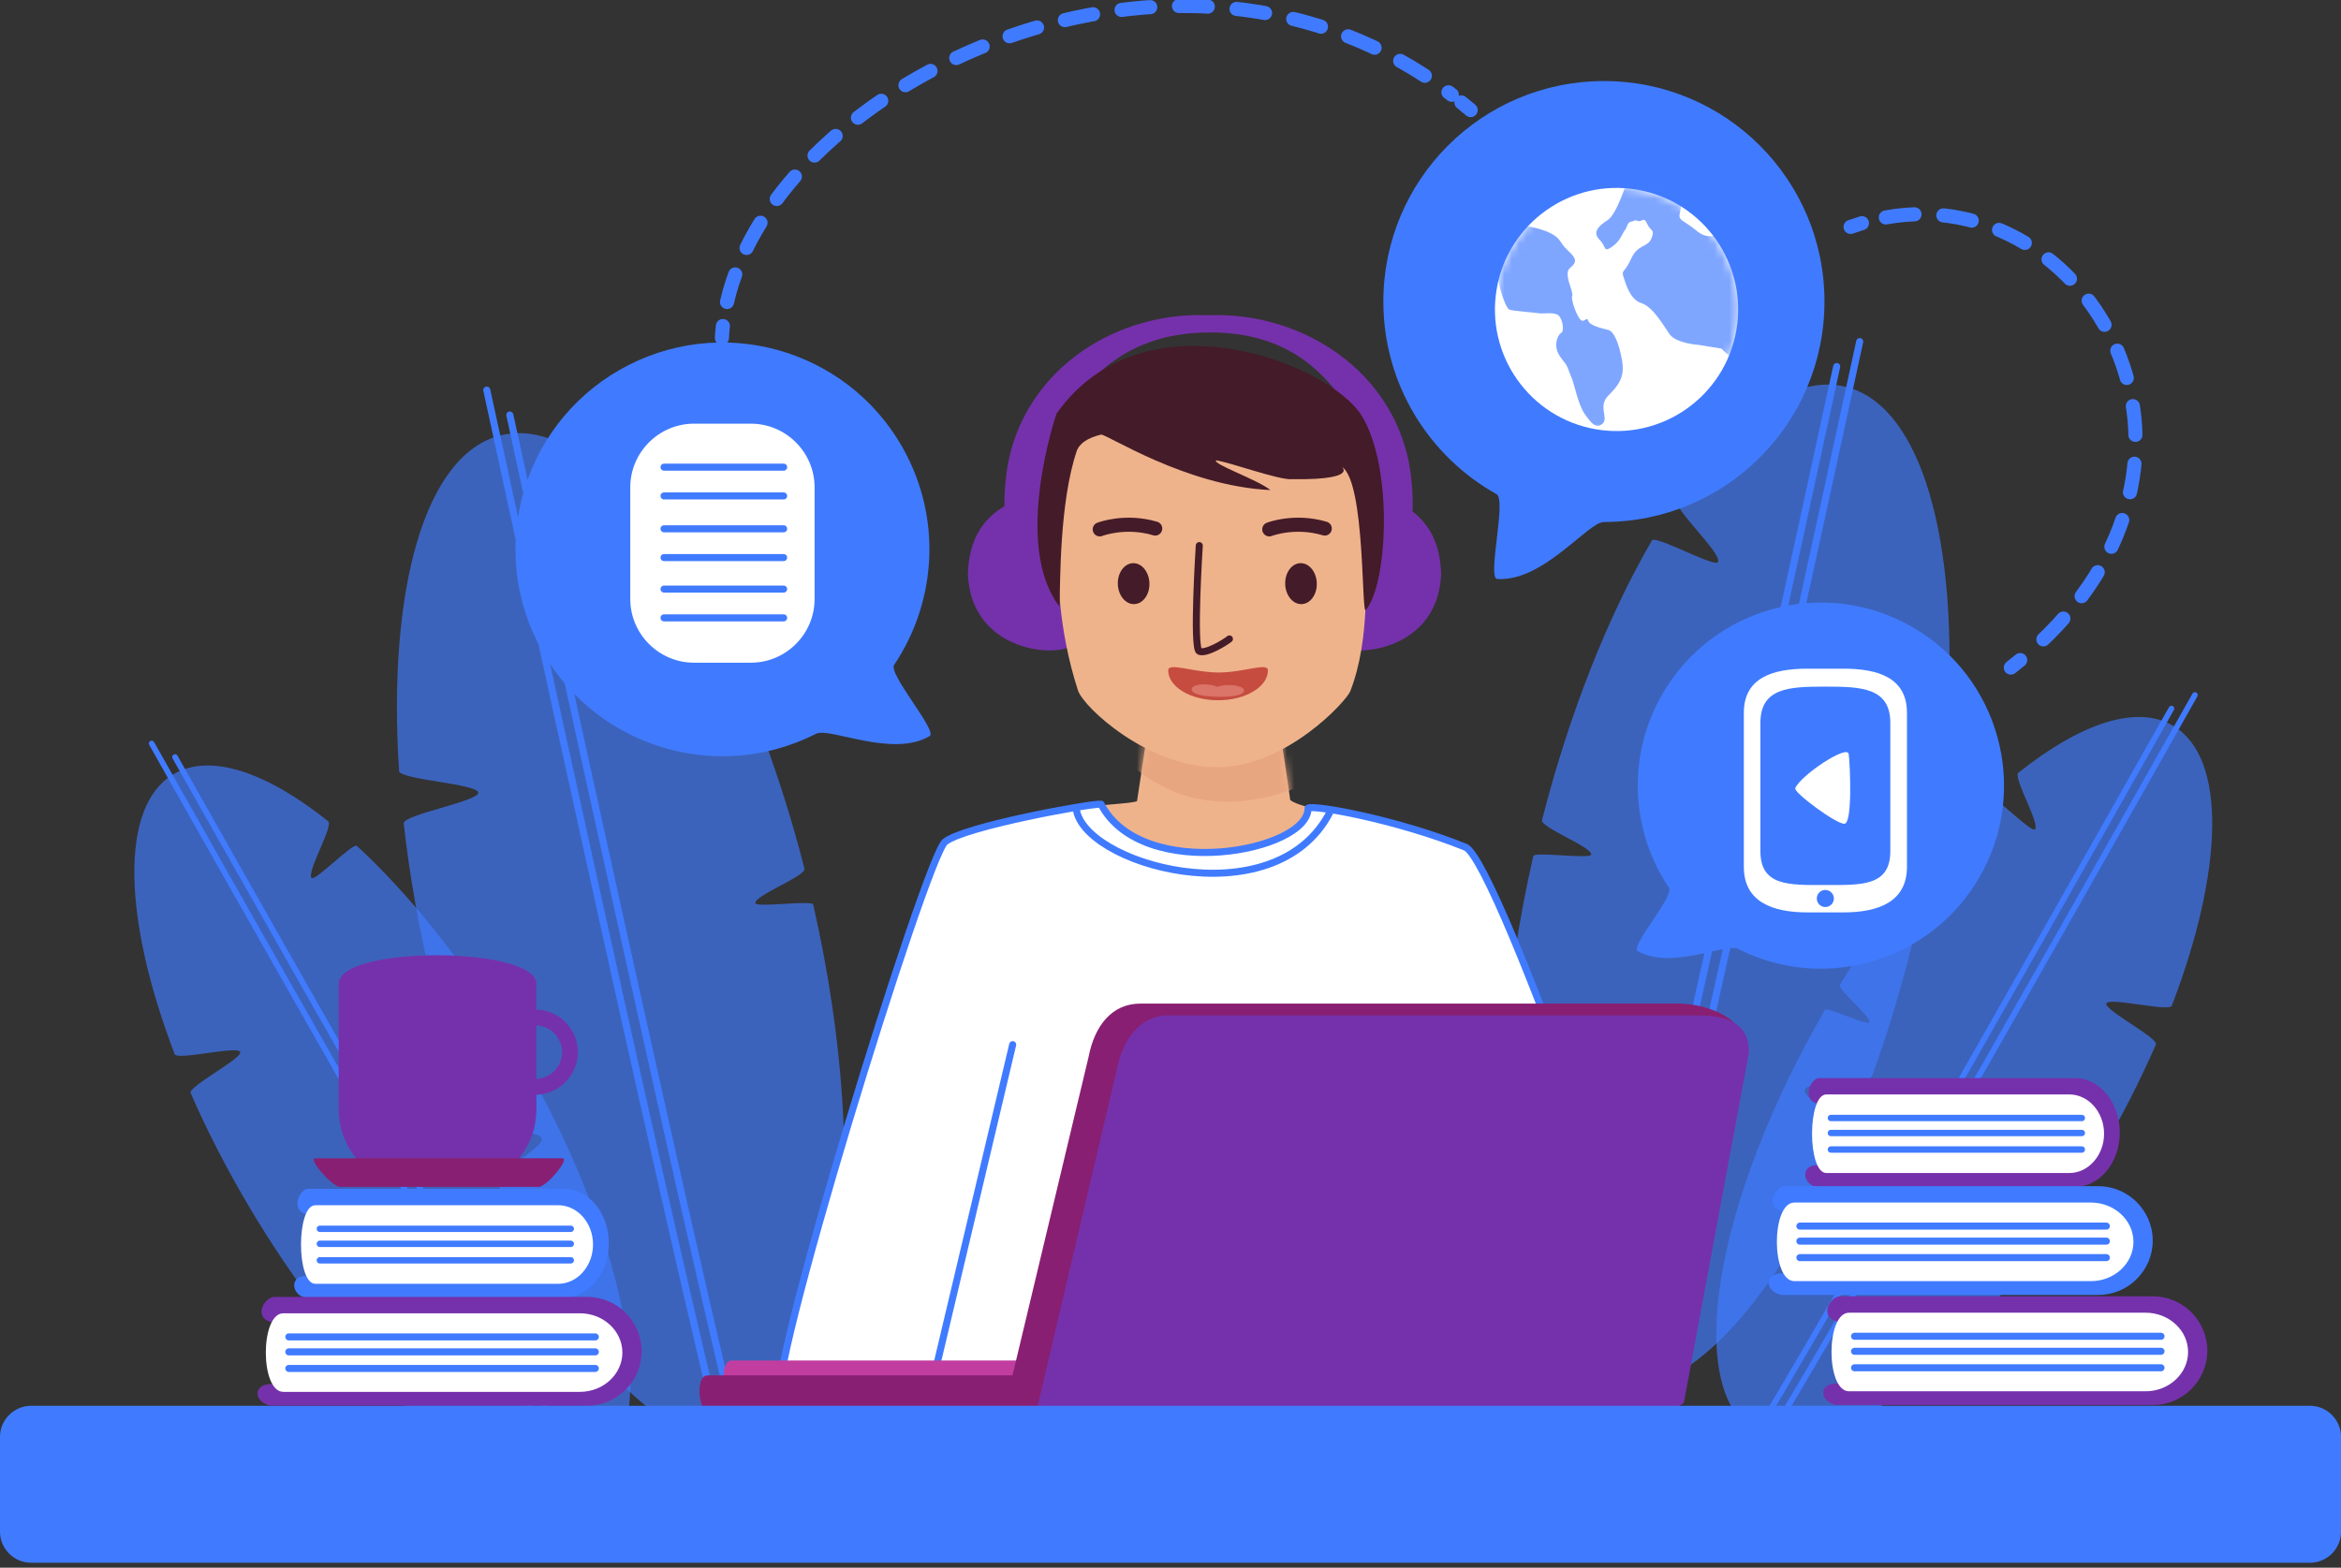<svg width="312" height="209" viewBox="0 0 312 209" fill="none" xmlns="http://www.w3.org/2000/svg">
<rect x="0" y="0" width="312" height="209" fill="#333333" stroke="none"/>
<path opacity="0.67" d="M100.673 120.408C100.825 121.036 108.236 119.967 108.38 120.595C116.58 156.654 112.319 188.163 98.627 191.431C88.382 193.875 75.717 179.818 66.235 157.562C65.751 156.416 72.669 152.936 72.203 151.747C71.659 150.372 63.723 151.297 63.205 149.863C61.04 143.896 59.113 137.478 57.501 130.738C55.778 123.523 54.555 116.478 53.808 109.781C53.681 108.609 63.85 106.818 63.748 105.672C63.646 104.484 53.265 103.949 53.188 102.786C51.618 78.679 56.584 60.454 66.812 58.018C73.748 56.363 81.794 62.271 89.205 73.162C89.892 74.172 83.102 80.317 83.772 81.412C84.214 82.134 92.125 77.771 92.566 78.518C98.33 88.432 103.508 101.301 107.217 115.807C107.472 116.767 100.444 119.432 100.673 120.408Z" fill="#407BFF"/>
<path d="M64.877 52.008C64.877 52.008 94.603 189.419 97.515 196.32" stroke="#407BFF" stroke-width="0.94" stroke-miterlimit="10" stroke-linecap="round" stroke-linejoin="round"/>
<path d="M67.95 55.328C67.95 55.328 97.677 192.738 100.588 199.639" stroke="#407BFF" stroke-width="0.94" stroke-miterlimit="10" stroke-linecap="round" stroke-linejoin="round"/>
<path opacity="0.67" d="M63.604 142.784C63.867 143.225 69.266 140.661 69.52 141.103C84.273 166.636 88.449 191.643 78.798 197.355C71.574 201.634 58.612 193.918 46.143 179.19C45.506 178.435 49.954 174.148 49.318 173.35C48.579 172.434 42.756 175.006 42.018 174.038C38.962 170.006 35.982 165.575 33.164 160.813C30.151 155.728 27.562 150.644 25.406 145.721C25.032 144.863 32.358 141.094 32.01 140.245C31.653 139.371 23.615 141.408 23.284 140.543C16.4 122.547 15.89 107.497 23.105 103.228C27.995 100.333 35.516 102.93 43.732 109.483C44.496 110.086 40.77 116.376 41.542 117.047C42.052 117.488 47.051 112.302 47.561 112.769C54.283 118.965 61.269 127.547 67.508 137.716C67.924 138.404 63.196 142.096 63.604 142.784Z" fill="#407BFF"/>
<path d="M20.211 99.119C20.211 99.119 75.258 196.778 79.095 201.354" stroke="#407BFF" stroke-width="0.749" stroke-miterlimit="10" stroke-linecap="round" stroke-linejoin="round"/>
<path d="M23.326 100.927C23.326 100.927 78.374 198.586 82.21 203.162" stroke="#407BFF" stroke-width="0.749" stroke-miterlimit="10" stroke-linecap="round" stroke-linejoin="round"/>
<path opacity="0.67" d="M212.058 113.94C211.905 114.568 204.495 113.499 204.35 114.127C196.15 150.185 200.412 181.694 214.103 184.962C224.349 187.407 237.014 173.35 246.495 151.094C246.979 149.948 240.061 146.468 240.528 145.279C241.071 143.904 249.008 144.829 249.526 143.395C251.69 137.427 253.617 131.01 255.23 124.27C256.953 117.055 258.175 110.01 258.922 103.312C259.05 102.141 248.881 100.35 248.982 99.204C249.084 98.016 259.466 97.481 259.542 96.318C261.112 72.211 256.147 53.986 245.918 51.55C238.983 49.895 230.936 55.803 223.526 66.693C222.838 67.704 229.629 73.849 228.958 74.944C228.517 75.666 220.606 71.303 220.164 72.05C214.401 81.964 209.223 94.832 205.513 109.339C205.267 110.298 212.295 112.964 212.058 113.94Z" fill="#407BFF"/>
<path d="M247.854 45.54C247.854 45.54 218.127 182.951 215.216 189.852" stroke="#407BFF" stroke-width="0.94" stroke-miterlimit="10" stroke-linecap="round" stroke-linejoin="round"/>
<path d="M244.789 48.859C244.789 48.859 215.063 186.27 212.151 193.171" stroke="#407BFF" stroke-width="0.94" stroke-miterlimit="10" stroke-linecap="round" stroke-linejoin="round"/>
<path opacity="0.67" d="M249.135 136.315C248.872 136.757 243.473 134.193 243.219 134.635C228.466 160.168 224.29 185.175 233.941 190.887C241.165 195.166 254.126 187.45 266.596 172.722C267.232 171.967 262.785 167.68 263.421 166.882C264.16 165.965 269.983 168.537 270.721 167.57C273.777 163.538 276.756 159.107 279.575 154.345C282.588 149.26 285.177 144.176 287.333 139.252C287.707 138.395 280.381 134.626 280.729 133.777C281.086 132.903 289.124 134.94 289.455 134.074C296.339 116.079 296.849 101.029 289.633 96.759C284.744 93.865 277.223 96.462 269.007 103.015C268.243 103.618 271.969 109.908 271.197 110.579C270.687 111.02 265.688 105.834 265.178 106.3C258.455 112.497 251.47 121.079 245.231 131.248C244.815 131.944 249.543 135.628 249.135 136.315Z" fill="#407BFF"/>
<path d="M292.528 92.659C292.528 92.659 237.48 190.319 233.644 194.894" stroke="#407BFF" stroke-width="0.749" stroke-miterlimit="10" stroke-linecap="round" stroke-linejoin="round"/>
<path d="M289.405 94.459C289.405 94.459 234.357 192.118 230.521 196.693" stroke="#407BFF" stroke-width="0.749" stroke-miterlimit="10" stroke-linecap="round" stroke-linejoin="round"/>
<path d="M188.247 68.187C188.391 66.566 188.128 63.128 187.627 60.964C184.775 48.656 172.807 41.534 161.016 42.026C149.234 41.525 137.368 48.647 134.516 60.964C134.074 62.857 133.828 65.726 133.862 67.5C131.273 68.985 129.108 71.676 128.998 76.565C129.389 86.022 139.031 87.592 142.333 86.344C143.598 85.869 142.995 65.845 142.995 65.845C142.995 65.845 141.442 65.641 139.379 65.853C139.133 63.34 139.498 59.215 140.5 57.543C143.785 52.085 148.768 44.309 161.288 44.318C173.808 44.327 178.35 52.085 181.635 57.543C182.662 59.241 183.018 63.493 182.747 65.989C180.175 65.573 178.07 65.845 178.07 65.845C178.07 65.845 177.467 85.869 178.732 86.344C182.034 87.592 191.676 86.022 192.067 76.565C191.974 72.355 190.352 69.775 188.247 68.187Z" fill="#7531AB"/>
<path d="M155.134 83.509C155.134 83.509 152.952 97.269 151.543 106.784C151.195 107.132 145.432 107.336 145.763 107.557C145.432 110.893 156.662 114.789 161.993 115.213C167.62 115.655 176.847 114.534 176.508 108.456C176.491 107.973 173.045 107.514 171.958 106.657C171.219 101.131 169.293 89.612 168.316 84.281C169.59 81.956 155.134 83.509 155.134 83.509Z" fill="#EFB38B"/>
<mask id="mask0_613_896" style="mask-type:luminance" maskUnits="userSpaceOnUse" x="145" y="83" width="32" height="33">
<path d="M155.134 83.509C155.134 83.509 152.952 97.269 151.543 106.784C151.195 107.132 145.432 107.336 145.763 107.557C145.432 110.893 156.662 114.789 161.993 115.213C167.62 115.655 176.847 114.534 176.508 108.456C176.491 107.973 173.045 107.514 171.958 106.657C171.219 101.131 169.293 89.612 168.316 84.281C169.59 81.956 155.134 83.509 155.134 83.509Z" fill="white"/>
</mask>
<g mask="url(#mask0_613_896)">
<path d="M170.15 91.955C170.345 93.177 175.82 104.348 173.393 104.798C154.09 112.667 145.771 95.885 145.687 95.486C146.001 95.325 170.15 91.955 170.15 91.955Z" fill="#E8A680"/>
</g>
<path d="M146.739 107.209C145.322 107.115 128.514 110.163 125.951 112.242C123.387 114.313 101.462 185.412 104.025 186.838C106.589 188.264 220.588 189.623 222.294 187.059C224.001 184.496 199.707 114.712 195.301 112.938C186.134 109.246 175.031 107.251 174.335 107.743C174.386 113.482 152.248 117.734 146.739 107.209Z" fill="white" stroke="#407BFF" stroke-width="0.94" stroke-miterlimit="10" stroke-linejoin="round"/>
<path fill-rule="evenodd" clip-rule="evenodd" d="M181.89 72.143C182.034 76.133 182.662 85.249 179.963 92.142C179.42 93.534 171.271 102.345 162.18 102.268C152.987 102.277 144.397 94.298 143.667 92.04C140.942 83.628 141.01 76.472 140.865 72.135C140.203 68.968 140.416 66.108 141.137 63.722C144.719 49.793 171.458 49.182 179.641 60.862C181.924 64.121 181.966 64.52 181.89 72.143Z" fill="#EFB38B"/>
<path d="M194.215 163.546C194.079 162.044 188.587 140.806 188.587 140.806" stroke="#B0C43B" stroke-width="1.007" stroke-miterlimit="10" stroke-linecap="round"/>
<path d="M148.981 77.881C149.032 79.392 150.016 80.581 151.179 80.538C152.342 80.496 153.242 79.248 153.191 77.737C153.14 76.226 152.155 75.037 150.992 75.08C149.829 75.122 148.93 76.379 148.981 77.881Z" fill="#441B28"/>
<path d="M171.287 77.881C171.338 79.392 172.323 80.581 173.486 80.538C174.649 80.496 175.548 79.248 175.497 77.737C175.447 76.226 174.462 75.037 173.299 75.08C172.136 75.122 171.236 76.379 171.287 77.881Z" fill="#441B28"/>
<path d="M146.569 70.573C146.569 70.573 149.931 69.257 153.963 70.462" stroke="#441B28" stroke-width="1.879" stroke-miterlimit="10" stroke-linecap="round" stroke-linejoin="round"/>
<path d="M169.165 70.573C169.165 70.573 172.526 69.257 176.558 70.462" stroke="#441B28" stroke-width="1.879" stroke-miterlimit="10" stroke-linecap="round" stroke-linejoin="round"/>
<path fill-rule="evenodd" clip-rule="evenodd" d="M168.987 89.366C168.987 91.564 166.008 93.356 162.341 93.356C158.674 93.356 155.694 91.573 155.694 89.366C155.694 88.263 159.107 89.655 162.426 89.655C165.753 89.655 168.987 88.263 168.987 89.366Z" fill="#C64C40"/>
<path opacity="0.48" fill-rule="evenodd" clip-rule="evenodd" d="M158.818 91.895C158.835 91.233 160.822 90.97 162.282 91.564C163.445 91.072 165.821 91.386 165.804 92.04C165.787 92.702 164.243 92.931 162.316 92.889C160.38 92.855 158.802 92.558 158.818 91.895Z" fill="#F29F97"/>
<path d="M71.337 145.95C68.205 145.95 65.658 143.403 65.658 140.271C65.658 137.139 68.205 134.592 71.337 134.592C74.469 134.592 77.016 137.139 77.016 140.271C77.007 143.403 74.461 145.95 71.337 145.95ZM71.337 136.706C69.368 136.706 67.772 138.302 67.772 140.271C67.772 142.24 69.368 143.836 71.337 143.836C73.306 143.836 74.902 142.24 74.902 140.271C74.902 138.302 73.298 136.706 71.337 136.706Z" fill="#7531AB"/>
<path d="M63.519 157.18H53.121C48.732 157.18 45.142 152.978 45.142 147.843V131.146C45.142 126.01 71.49 126.163 71.49 131.146V147.843C71.498 152.978 67.907 157.18 63.519 157.18Z" fill="#7531AB"/>
<path d="M71.795 158.232H45.32C44.267 158.232 40.965 154.421 42.009 154.421H74.961C76.014 154.421 72.847 158.232 71.795 158.232Z" fill="#891F72"/>
<path d="M159.837 72.737C159.837 72.737 158.954 86.454 159.837 86.828C160.719 87.21 163.215 85.691 163.852 85.181" stroke="#441B28" stroke-width="0.94" stroke-miterlimit="10" stroke-linecap="round" stroke-linejoin="round"/>
<path fill-rule="evenodd" clip-rule="evenodd" d="M140.806 55.149C140.806 55.149 134.839 72.601 141.213 80.869C141.307 77.499 141.213 66.982 143.48 60.191C143.853 59.071 145.025 58.358 146.731 57.942C147.401 57.781 157.961 64.809 169.327 65.335C167.477 63.884 161.662 61.898 162.061 61.371C164.005 61.643 170.515 64.053 172.239 63.884C182.45 64.02 177.934 61.626 178.868 62.254C181.958 64.308 181.44 81.99 182.017 81.336C184.929 78.034 185.761 62.254 181.44 55.361C177.119 48.46 152.427 38.69 140.806 55.149Z" fill="#441B28"/>
<path d="M134.966 139.269L124.381 183.944" stroke="#407BFF" stroke-width="0.94" stroke-miterlimit="10" stroke-linecap="round" stroke-linejoin="round"/>
<path d="M165.49 186.193C163.936 186.193 98.72 186.193 97.54 186.193C96.36 186.193 95.808 181.372 97.54 181.372C99.272 181.372 163.809 181.372 165.49 181.372C167.17 181.372 167.043 186.193 165.49 186.193Z" fill="#C13D9F"/>
<path d="M162.273 188.18C160.719 188.18 95.503 188.18 94.323 188.18C93.143 188.18 92.591 183.358 94.323 183.358C96.055 183.358 160.592 183.358 162.273 183.358C163.954 183.358 163.826 188.18 162.273 188.18Z" fill="#891F72"/>
<path fill-rule="evenodd" clip-rule="evenodd" d="M133.709 188.519L145.075 140.933C145.873 136.748 148.19 133.794 151.993 133.794H223.644C227.455 133.794 232.641 135.704 232.641 139.634L218.211 185.268C218.22 189.19 133.709 192.441 133.709 188.519Z" fill="#891F72"/>
<path fill-rule="evenodd" clip-rule="evenodd" d="M138.063 188.434L148.861 142.512C149.574 138.735 151.917 135.373 155.66 135.373H226.309C230.044 135.373 233.108 136.324 233.108 140.246L224.45 186.838C224.442 190.777 138.063 192.364 138.063 188.434Z" fill="#7531AB"/>
<path d="M307.866 208.34H4.142C1.867 208.34 0 206.472 0 204.197V191.558C0 189.283 1.867 187.416 4.142 187.416H307.866C310.141 187.416 312.008 189.283 312.008 191.558V204.197C312 206.481 310.141 208.34 307.866 208.34Z" fill="#407BFF"/>
<path d="M143.412 107.531C143.709 115.103 169.828 122.675 177.255 108.27" stroke="#407BFF" stroke-width="0.94" stroke-miterlimit="10" stroke-linejoin="round"/>
<path d="M244.755 187.314H286.934C290.923 187.314 294.183 184.054 294.183 180.065C294.183 176.075 290.923 172.816 286.934 172.816H245.23C243.83 172.816 242.005 176.084 245.74 176.33C246.3 177.221 243.872 178.681 245.332 179.657C245.307 181.414 246.359 183.137 245.332 184.453C242.242 184.131 242.378 186.881 244.755 187.314Z" fill="#7531AB"/>
<path d="M246.427 185.48H285.966C289.073 185.48 291.619 183.12 291.619 180.243C291.619 177.357 289.073 175.006 285.966 175.006H246.427C243.32 174.997 243.32 185.48 246.427 185.48Z" fill="white"/>
<path d="M288.012 178.146H247.166" stroke="#407BFF" stroke-width="0.94" stroke-miterlimit="10" stroke-linecap="round" stroke-linejoin="round"/>
<path d="M288.012 180.15H247.166" stroke="#407BFF" stroke-width="0.94" stroke-miterlimit="10" stroke-linecap="round" stroke-linejoin="round"/>
<path d="M288.012 182.348H247.166" stroke="#407BFF" stroke-width="0.94" stroke-miterlimit="10" stroke-linecap="round" stroke-linejoin="round"/>
<path d="M242.047 158.224H276.586C279.854 158.224 282.519 154.964 282.519 150.975C282.519 146.985 279.846 143.726 276.586 143.726H242.429C241.283 143.726 239.789 146.994 242.845 147.24C243.303 148.131 241.317 149.591 242.513 150.567C242.497 152.325 243.354 154.048 242.513 155.363C239.984 155.041 240.094 157.791 242.047 158.224Z" fill="#7531AB"/>
<path d="M243.413 156.382H275.788C278.334 156.382 280.422 154.022 280.422 151.145C280.422 148.259 278.343 145.907 275.788 145.907H243.413C240.866 145.899 240.866 156.382 243.413 156.382Z" fill="white"/>
<path d="M277.46 149.048H244.016" stroke="#407BFF" stroke-width="0.85" stroke-miterlimit="10" stroke-linecap="round" stroke-linejoin="round"/>
<path d="M277.46 151.051H244.016" stroke="#407BFF" stroke-width="0.85" stroke-miterlimit="10" stroke-linecap="round" stroke-linejoin="round"/>
<path d="M277.46 153.25H244.016" stroke="#407BFF" stroke-width="0.85" stroke-miterlimit="10" stroke-linecap="round" stroke-linejoin="round"/>
<path d="M237.481 172.637H279.659C283.649 172.637 286.909 169.378 286.909 165.388C286.909 161.399 283.649 158.139 279.659 158.139H237.956C236.555 158.139 234.73 161.407 238.465 161.653C239.025 162.545 236.598 164.005 238.058 164.981C238.032 166.738 239.085 168.461 238.058 169.777C234.968 169.454 235.104 172.204 237.481 172.637Z" fill="#407BFF"/>
<path d="M239.145 170.795H278.684C281.79 170.795 284.337 168.436 284.337 165.558C284.337 162.672 281.79 160.321 278.684 160.321H239.145C236.038 160.312 236.038 170.795 239.145 170.795Z" fill="white"/>
<path d="M280.729 163.461H239.883" stroke="#407BFF" stroke-width="0.94" stroke-miterlimit="10" stroke-linecap="round" stroke-linejoin="round"/>
<path d="M280.729 165.465H239.883" stroke="#407BFF" stroke-width="0.94" stroke-miterlimit="10" stroke-linecap="round" stroke-linejoin="round"/>
<path d="M280.729 167.663H239.883" stroke="#407BFF" stroke-width="0.94" stroke-miterlimit="10" stroke-linecap="round" stroke-linejoin="round"/>
<path d="M40.66 172.985H75.199C78.467 172.985 81.133 169.726 81.133 165.736C81.133 161.747 78.459 158.487 75.199 158.487H41.042C39.896 158.487 38.402 161.755 41.458 162.001C41.916 162.893 39.93 164.353 41.127 165.329C41.11 167.086 41.967 168.809 41.127 170.125C38.597 169.802 38.708 172.552 40.66 172.985Z" fill="#407BFF"/>
<path d="M42.026 171.152H74.401C76.947 171.152 79.036 168.792 79.036 165.914C79.036 163.028 76.956 160.677 74.401 160.677H42.026C39.48 160.669 39.48 171.152 42.026 171.152Z" fill="white"/>
<path d="M76.073 163.818H42.629" stroke="#407BFF" stroke-width="0.85" stroke-miterlimit="10" stroke-linecap="round" stroke-linejoin="round"/>
<path d="M76.073 165.821H42.629" stroke="#407BFF" stroke-width="0.85" stroke-miterlimit="10" stroke-linecap="round" stroke-linejoin="round"/>
<path d="M76.073 168.02H42.629" stroke="#407BFF" stroke-width="0.85" stroke-miterlimit="10" stroke-linecap="round" stroke-linejoin="round"/>
<path d="M36.093 187.399H78.272C82.261 187.399 85.521 184.139 85.521 180.15C85.521 176.16 82.261 172.9 78.272 172.9H36.56C35.159 172.9 33.334 176.168 37.069 176.415C37.629 177.306 35.202 178.766 36.661 179.742C36.636 181.499 37.689 183.222 36.661 184.538C33.58 184.215 33.716 186.966 36.093 187.399Z" fill="#7531AB"/>
<path d="M37.757 185.557H77.296C80.403 185.557 82.949 183.197 82.949 180.319C82.949 177.433 80.403 175.082 77.296 175.082H37.757C34.65 175.082 34.65 185.557 37.757 185.557Z" fill="white"/>
<path d="M79.341 178.231H38.495" stroke="#407BFF" stroke-width="0.94" stroke-miterlimit="10" stroke-linecap="round" stroke-linejoin="round"/>
<path d="M79.341 180.226H38.495" stroke="#407BFF" stroke-width="0.94" stroke-miterlimit="10" stroke-linecap="round" stroke-linejoin="round"/>
<path d="M79.341 182.433H38.495" stroke="#407BFF" stroke-width="0.94" stroke-miterlimit="10" stroke-linecap="round" stroke-linejoin="round"/>
<path d="M243.159 40.193C243.159 56.431 230.002 69.588 213.764 69.588C211.624 69.588 205.649 77.618 199.511 77.185C198.213 76.905 200.81 66.634 199.452 65.879C190.454 60.853 184.368 51.236 184.368 40.201C184.368 23.963 197.525 10.806 213.764 10.806C230.002 10.797 243.159 23.963 243.159 40.193Z" fill="#407BFF"/>
<path d="M71.693 85.725C78.594 99.306 95.189 104.722 108.77 97.82C110.562 96.912 118.965 101.088 123.922 98.118C124.89 97.328 118.354 89.85 119.169 88.636C124.559 80.606 125.561 69.978 120.875 60.752C113.974 47.17 97.379 41.755 83.798 48.656C70.216 55.548 64.8 72.143 71.693 85.725Z" fill="#407BFF"/>
<path d="M231.411 44.036C232.945 35.219 227.041 26.828 218.224 25.294C209.407 23.761 201.015 29.665 199.482 38.482C197.948 47.299 203.852 55.69 212.669 57.224C221.486 58.758 229.877 52.853 231.411 44.036Z" fill="white"/>
<mask id="mask1_613_896" style="mask-type:luminance" maskUnits="userSpaceOnUse" x="199" y="25" width="33" height="33">
<path d="M231.411 44.036C232.945 35.219 227.041 26.828 218.224 25.294C209.407 23.761 201.015 29.665 199.482 38.482C197.948 47.299 203.852 55.69 212.669 57.224C221.486 58.758 229.877 52.853 231.411 44.036Z" fill="white"/>
</mask>
<g mask="url(#mask1_613_896)">
<g opacity="0.67">
<path d="M199.724 35.125C199.147 36.763 200.59 41.084 201.167 41.279C201.744 41.474 204.435 41.661 205.114 41.763C205.785 41.856 207.134 41.568 207.712 42.052C208.289 42.535 208.484 44.165 208.094 44.36C207.712 44.556 207.321 45.422 207.423 46.287C207.516 47.153 208.195 47.925 208.577 48.401C208.959 48.876 209.061 49.462 209.443 50.328C209.825 51.194 210.309 53.884 211.175 55.141C212.041 56.389 212.711 57.254 213.577 56.49C214.443 55.718 212.907 54.181 214.35 52.739C215.793 51.295 216.565 50.234 216.175 48.027C215.793 45.812 215.114 44.182 214.35 43.987C213.577 43.792 211.845 43.41 211.659 42.739C211.463 42.069 211.082 43.316 210.504 42.45C209.927 41.585 209.35 39.853 209.545 39.369C209.74 38.885 208.297 36.483 209.257 35.711C210.216 34.938 210.122 34.463 208.968 33.402C207.813 32.341 208.102 31.764 206.464 31C204.826 30.227 200.887 29.463 200.021 30.227C199.147 30.991 199.724 35.125 199.724 35.125Z" fill="#407BFF"/>
<path d="M216.837 24.166C216.837 24.166 215.487 28.589 214.239 29.361C212.992 30.134 212.219 31 213.178 31.959C214.138 32.918 213.662 33.691 214.817 32.918C215.971 32.146 216.166 31.186 216.548 30.703C216.93 30.219 216.837 29.642 217.414 29.548C217.991 29.455 217.703 29.259 218.28 29.455C218.857 29.65 219.052 28.784 219.528 29.837C220.011 30.898 220.589 30.507 220.105 31.764C219.621 33.011 218.28 32.536 217.414 34.454C216.548 36.381 216.064 35.991 216.353 36.857C216.642 37.722 217.219 39.938 218.755 40.413C220.292 40.897 221.641 43.299 222.507 44.547C223.373 45.795 226.454 45.99 226.454 45.99L229.434 46.474C229.434 46.474 231.36 48.69 233.092 48.112C234.824 47.535 234.442 43.69 234.153 40.422C233.865 37.154 235.112 36.475 233.194 34.556C231.267 32.629 229.926 31.866 229.637 31.382C229.349 30.898 227.906 32.248 226.174 30.804C224.442 29.361 223.67 29.455 223.865 28.496C224.06 27.536 224.536 25.61 223.577 24.837C222.609 24.065 217.703 23.394 216.837 24.166Z" fill="#407BFF"/>
</g>
</g>
<path d="M96.216 45.056C96.241 44.53 96.284 43.995 96.343 43.469" stroke="#407BFF" stroke-width="1.879" stroke-linecap="round" stroke-linejoin="round"/>
<path d="M96.894 40.261C103.677 10.755 157.205 -15.101 193.493 12.639" stroke="#407BFF" stroke-width="1.879" stroke-linecap="round" stroke-linejoin="round" stroke-dasharray="3.84 3.84"/>
<path d="M194.774 13.658C195.19 13.989 195.598 14.328 196.005 14.676" stroke="#407BFF" stroke-width="1.879" stroke-linecap="round" stroke-linejoin="round"/>
<path d="M246.64 30.253C247.149 30.074 247.65 29.905 248.151 29.752" stroke="#407BFF" stroke-width="1.879" stroke-linecap="round" stroke-linejoin="round"/>
<path d="M251.334 28.988C278.251 24.133 299.99 61.125 270.492 86.938" stroke="#407BFF" stroke-width="1.879" stroke-linecap="round" stroke-linejoin="round" stroke-dasharray="3.85 3.85"/>
<path d="M269.244 87.999C268.836 88.33 268.421 88.67 267.996 89.001" stroke="#407BFF" stroke-width="1.879" stroke-linecap="round" stroke-linejoin="round"/>
<path d="M100.078 88.347H92.489C87.821 88.347 84.001 84.528 84.001 79.859V64.97C84.001 60.302 87.821 56.482 92.489 56.482H100.078C104.747 56.482 108.566 60.302 108.566 64.97V79.859C108.566 84.528 104.747 88.347 100.078 88.347Z" fill="white"/>
<path d="M88.5 62.279H104.441" stroke="#407BFF" stroke-width="0.94" stroke-miterlimit="10" stroke-linecap="round" stroke-linejoin="round"/>
<path d="M88.5 66.116H104.441" stroke="#407BFF" stroke-width="0.94" stroke-miterlimit="10" stroke-linecap="round" stroke-linejoin="round"/>
<path d="M88.5 70.496H104.441" stroke="#407BFF" stroke-width="0.94" stroke-miterlimit="10" stroke-linecap="round" stroke-linejoin="round"/>
<path d="M88.5 74.333H104.441" stroke="#407BFF" stroke-width="0.94" stroke-miterlimit="10" stroke-linecap="round" stroke-linejoin="round"/>
<path d="M88.5 78.535H104.441" stroke="#407BFF" stroke-width="0.94" stroke-miterlimit="10" stroke-linecap="round" stroke-linejoin="round"/>
<path d="M88.5 82.371H104.441" stroke="#407BFF" stroke-width="0.94" stroke-miterlimit="10" stroke-linecap="round" stroke-linejoin="round"/>
<path d="M264.439 115.79C258.336 127.802 243.651 132.597 231.632 126.494C230.044 125.688 222.608 129.38 218.228 126.757C217.371 126.061 223.16 119.44 222.439 118.362C217.668 111.258 216.785 101.852 220.928 93.687C227.031 81.675 241.716 76.879 253.735 82.983C265.755 89.086 270.543 103.771 264.439 115.79Z" fill="#407BFF"/>
<path d="M240.901 121.639H245.664C250.332 121.639 254.152 120.238 254.152 115.57V95.028C254.152 90.359 250.332 89.145 245.664 89.145H240.901C236.233 89.145 232.413 90.359 232.413 95.028V115.57C232.413 120.238 236.233 121.639 240.901 121.639Z" fill="white"/>
<path d="M243.448 117.989H243.109C238.44 117.989 234.62 118.142 234.62 113.473V96.377C234.62 91.709 238.44 91.539 243.109 91.539H243.448C248.117 91.539 251.936 91.709 251.936 96.377V113.473C251.936 118.142 248.117 117.989 243.448 117.989Z" fill="#407BFF"/>
<path d="M246.385 100.52C246.572 101.835 246.929 109.781 245.817 109.823C244.705 109.866 239 105.621 239.272 105.087C239.875 103.448 246.199 99.204 246.385 100.52Z" fill="white"/>
<path d="M242.192 120.136C241.997 119.534 242.328 118.897 242.922 118.702C243.525 118.507 244.161 118.838 244.356 119.432C244.552 120.035 244.221 120.671 243.626 120.866C243.032 121.062 242.387 120.739 242.192 120.136Z" fill="#407BFF"/>
</svg>
